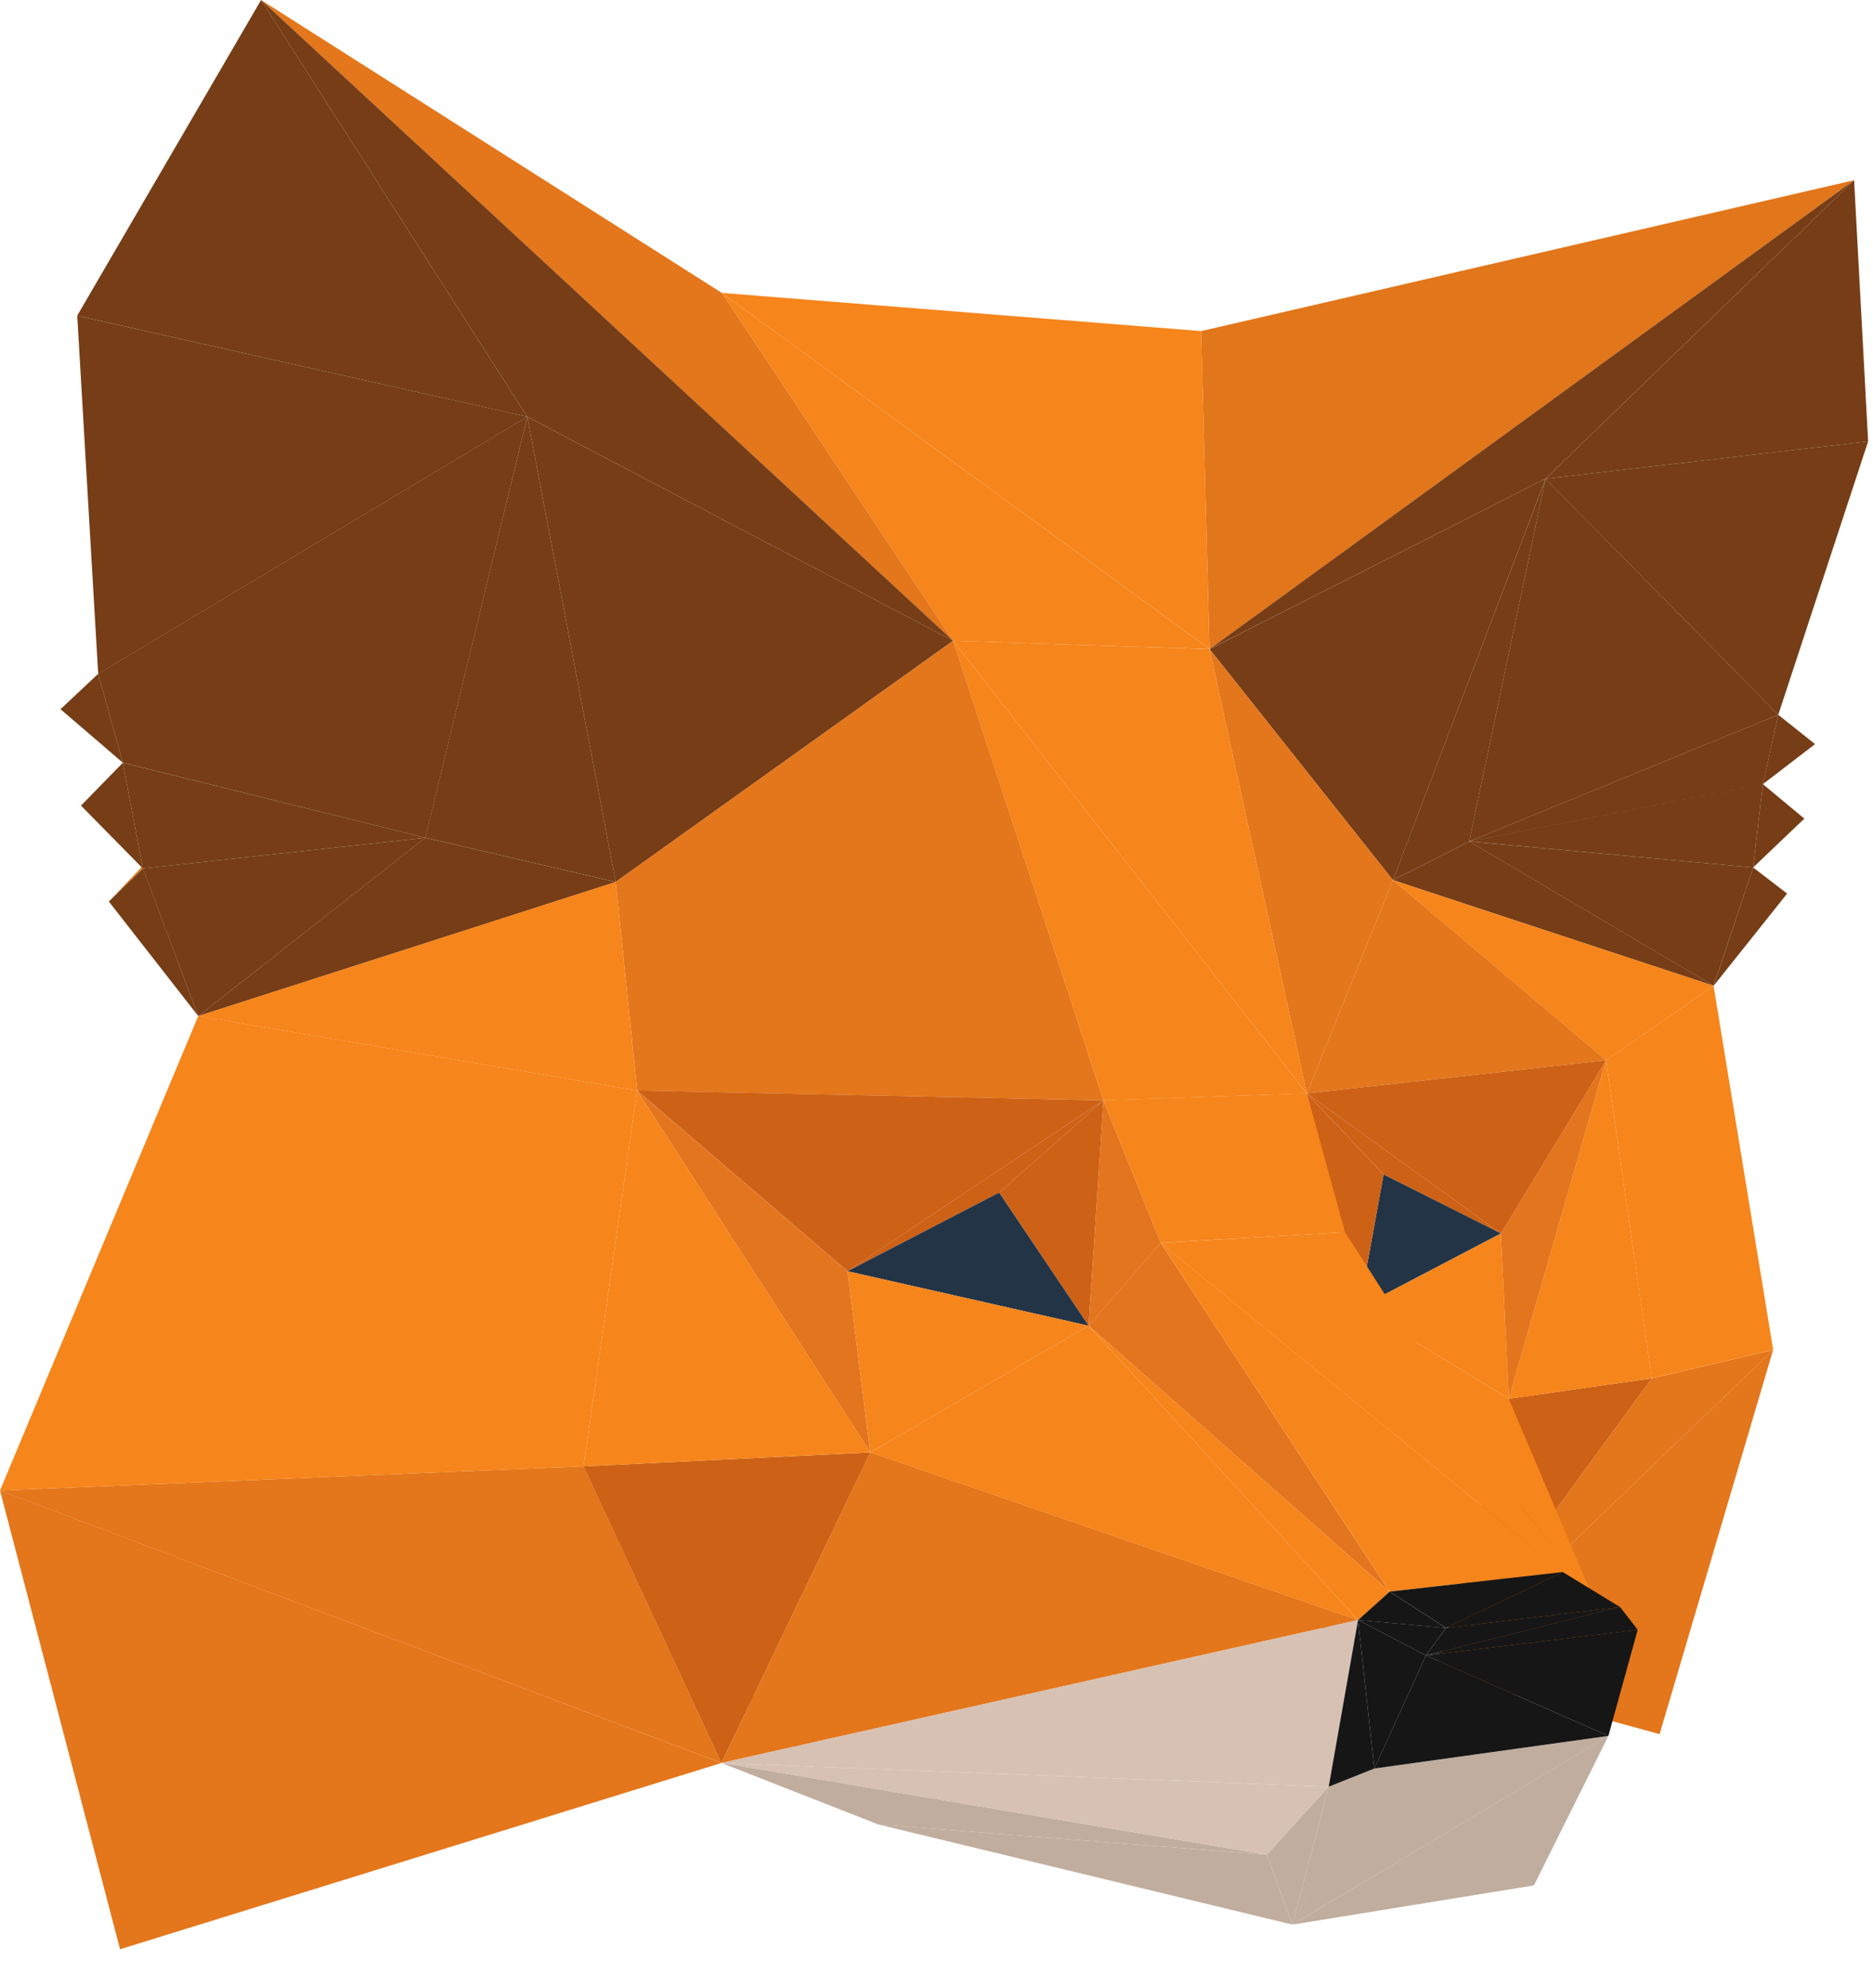 <svg width="33" height="35" xmlns="http://www.w3.org/2000/svg"><g id="Page-1" stroke="none" stroke-width="1" fill="none" fill-rule="evenodd"><g id="pop-up" transform="translate(-689 -265)"><g id="Group-2" transform="translate(616 208)"><g id="Metamask" transform="translate(73 57)"><path id="Fill-1" fill="#E4761B" d="M31.24 23.771l-2 6.765-3.927-1.075z"/><path id="Fill-2" fill="#E4761B" d="M25.313 29.461l3.788-5.19 2.14-.5z"/><path d="M28.297 18.67l1.894-1.311 1.05 6.412-2.944-5.1zm0 0l2.943 5.1-2.14.5-.803-5.6z" id="Fill-3" fill="#F6851B"/><path d="M30.888 15.276l-5.002-.46 5.174-1.008-.172 1.468zm-5.002-.46l5.445-2.23-.27 1.222-5.175 1.009z" id="Fill-4" fill="#763D16"/><path d="M30.888 15.276l.172-1.468.73.607-.902.86zm1.091-2.173l-.919.705.271-1.221.648.516zm-1.09 2.173l-.698 2.083-4.305-2.542 5.002.459z" id="Fill-5" fill="#763D16"/><path id="Fill-6" fill="#E2761B" d="M21.09 27.814l1.36.434 2.862 1.213z"/><path d="M30.192 17.359l-5.65-1.861 1.345-.681 4.305 2.542zm0 0l.697-2.083.598.459-1.295 1.624z" id="Fill-7" fill="#763D16"/><path id="Fill-8" fill="#763D16" d="M27.231 8.43l-1.345 6.387-1.344.68z"/><path id="Fill-9" fill="#763D16" d="M31.331 12.586l-5.445 2.23 1.345-6.387z"/><path id="Fill-10" fill="#763D16" d="M27.231 8.43l4.1 4.156 1.583-4.813z"/><path id="Fill-11" fill="#F6851B" d="M30.192 17.359l-1.895 1.312-3.756-3.173z"/><path id="Fill-12" fill="#763D16" d="M27.231 8.43l5.683-.657-.247-4.6z"/><path id="Fill-13" fill="#E2761B" d="M21.163 5.83l.148 5.601 11.356-8.258z"/><path id="Fill-14" fill="#F6851B" d="M12.718 5.158l8.446.672.147 5.6z"/><path id="Fill-15" fill="#763D16" d="M24.542 15.498l-3.23-4.067L27.23 8.43z"/><path id="Fill-16" fill="#E4761B" d="M24.542 15.498l3.756 3.173-5.273.582z"/><path id="Fill-17" fill="#E4761B" d="M23.025 19.253l-1.714-7.822 3.231 4.067z"/><path id="Fill-18" fill="#763D16" d="M21.311 11.43l5.92-3.001 5.436-5.256z"/><path id="Fill-19" fill="#C0AD9E" d="M12.792 29.33l2.68 2.797-3.648-3.322z"/><path id="Fill-20" fill="#CD6116" d="M25.313 29.461l1.27-4.83 2.518-.36z"/><path id="Fill-21" fill="#E2761B" d="M1.919 15.874l4.64-4.879-4.042 4.298z"/><path d="M21.311 11.43l-4.518-.147-4.075-6.125 8.593 6.273zm7.79 12.84l-2.518.362 1.714-5.961.804 5.6z" id="Fill-22" fill="#F6851B"/><path id="Fill-23" fill="#E4751F" d="M28.297 18.67l-1.714 5.962-.14-2.911z"/><path id="Fill-24" fill="#CD6116" d="M23.025 19.253l5.272-.582-1.853 3.05z"/><path id="Fill-25" fill="#F6851B" d="M16.793 11.283l4.518.148 1.714 7.822z"/><path d="M16.793 11.283l-4.075-6.125L4.6 0l12.193 11.283zM2.115 34.324l10.595-3.28L0 26.246l2.115 8.077z" id="Fill-26" fill="#E4761B"/><path id="Fill-27" fill="#763D16" d="M3.493 17.892l4.001-3.14 3.354.779z"/><path id="Fill-28" fill="#763D16" d="M10.848 15.53l-3.354-.779L9.29 7.34z"/><path id="Fill-29" fill="#763D16" d="M2.517 15.293l4.978-.541-4.002 3.14z"/><path id="Fill-30" fill="#CD6116" d="M26.444 21.721l-2.066-1.042-1.353-1.426z"/><path id="Fill-31" fill="#763D16" d="M2.517 15.293l-.353-1.861 5.331 1.32z"/><path id="Fill-32" fill="#233447" d="M23.951 23.025l.426-2.345 2.067 1.04z"/><path id="Fill-33" fill="#F6851B" d="M26.584 24.632l-2.632-1.607 2.492-1.304z"/><path d="M9.29 7.339l7.503 3.944-5.945 4.247L9.29 7.339zm0 0l-1.795 7.413-5.765-2.887 7.56-4.526zm-1.795 7.413l-5.33-1.321-.435-1.566 5.765 2.887z" id="Fill-34" fill="#763D16"/><path d="M19.442 19.376l-8.216-.172-.378-3.674 8.594 3.846zm-8.594-3.846l5.946-4.247 2.648 8.093-8.594-3.846z" id="Fill-35" fill="#E4761B"/><path d="M23.025 19.253l-3.583.123-2.649-8.093 6.232 7.97zM3.493 17.892l7.355-2.362.377 3.674-7.732-1.312z" id="Fill-36" fill="#F6851B"/><path id="Fill-37" fill="#CD6116" d="M24.378 20.68l-.427 2.345-.927-3.772z"/><path id="Fill-38" fill="#763D16" d="M9.29 7.338l7.503 3.945L4.6 0z"/><path id="Fill-39" fill="#E4761B" d="M0 26.247l12.71 4.796-2.427-5.223z"/><path id="Fill-40" fill="#CD6116" d="M12.71 31.044l-2.428-5.223 5.052-.246z"/><path d="M0 26.247l11.225-7.043-7.732-1.313L0 26.247zm0 0l10.283-.427.942-6.616L0 26.247zm23.025-6.995l-3.583.123 1.009 2.51 3.246-.189-.672-2.444zm5.01 8.8l-1.452-3.42-2.632-1.608 4.084 5.027z" id="Fill-41" fill="#F6851B"/><path id="Fill-42" fill="#C0AD9E" d="M15.473 32.126l-2.763-1.083 9.61 1.616z"/><path id="Fill-43" fill="#763D16" d="M3.493 17.892l-1.575-2.017.6-.582z"/><path id="Fill-44" fill="#D7C1B3" d="M23.41 31.462l-1.09 1.197-9.61-1.615z"/><path id="Fill-45" fill="#E4761B" d="M23.927 28.527L12.71 31.044l2.624-5.47z"/><path id="Fill-46" fill="#D7C1B3" d="M12.71 31.044l11.216-2.517-.515 2.935z"/><path d="M2.517 15.293l-1.09-1.107.737-.755.353 1.862zm-.787-3.427L1.361 5.56l7.93 1.779-7.56 4.527z" id="Fill-47" fill="#763D16"/><path id="Fill-48" fill="#CD6116" d="M17.605 21l1.837-1.625-.262 3.97z"/><path id="Fill-49" fill="#CD6116" d="M19.442 19.376L17.605 21l-2.674 1.385z"/><path id="Fill-50" fill="#F6851B" d="M28.035 28.051l-.5-.369-3.583-4.657z"/><path id="Fill-51" fill="#CD6116" d="M14.932 22.385l-3.707-3.182 8.217.173z"/><path id="Fill-52" fill="#E4751F" d="M19.18 23.345l.261-3.97 1.01 2.51z"/><path id="Fill-53" fill="#763D16" d="M1.066 12.488l.664-.623.435 1.566z"/><path id="Fill-54" fill="#233447" d="M19.18 23.345l-4.249-.96L17.604 21z"/><path id="Fill-55" fill="#763D16" d="M4.6 0L1.36 5.559l7.93 1.78z"/><path id="Fill-56" fill="#C0AD9E" d="M22.77 33.89l-.451-1.23-6.846-.534z"/><path id="Fill-57" fill="#F6851B" d="M15.334 25.575l-.402-3.19 4.248.96z"/><path id="Fill-58" fill="#E4751F" d="M11.225 19.204l3.707 3.182.401 3.189z"/><path d="M11.225 19.204l4.108 6.37-5.05.247.942-6.617zm9.225 2.682l3.247-.19 3.838 5.987-7.085-5.797z" id="Fill-59" fill="#F6851B"/><path id="Fill-60" fill="#E4751F" d="M20.45 21.885l4.034 6.142-5.305-4.683z"/><path id="Fill-61" fill="#F6851B" d="M19.18 23.345l5.304 4.682-.557.5z"/><path d="M27.535 27.682l-3.05.345-4.034-6.142 7.084 5.797zm-3.608.845l-8.593-2.952 3.846-2.23 4.747 5.182z" id="Fill-62" fill="#F6851B"/><path id="Fill-63" fill="#C0AD9E" d="M22.77 33.89l.64-2.428-1.091 1.198.452 1.23 4.255-.69 1.312-2.632z"/><path d="M24.214 31.142L22.77 33.89l5.568-3.32-4.125.573zm-.804.32l-.64 2.427 1.444-2.747-.804.32z" id="Fill-64" fill="#C0AD9E"/><path id="Fill-65" fill="#161616" d="M25.476 28.666l3.066-.368-1.008-.616z"/><path d="M25.124 29.15l3.73-.451-.516 1.869-3.214-1.418zm.353-.484l-.993-.64 3.051-.344-2.058.984z" id="Fill-66" fill="#161616"/><path d="M28.543 28.297l.312.402-3.731.451 3.419-.853zm-4.616.23l.557-.5.993.64-1.55-.14zm.287 2.615l-.804.32.517-2.936.287 2.616zm4.124-.574l-4.124.574.91-1.992 3.214 1.418z" id="Fill-67" fill="#161616"/><path d="M23.927 28.527l1.197.623-.91 1.993-.287-2.616zm1.197.623l.353-.484 3.066-.368-3.42.852z" id="Fill-68" fill="#161616"/><path id="Fill-69" fill="#161616" d="M25.124 29.15l.352-.484-1.55-.14z"/></g></g></g></g></svg>